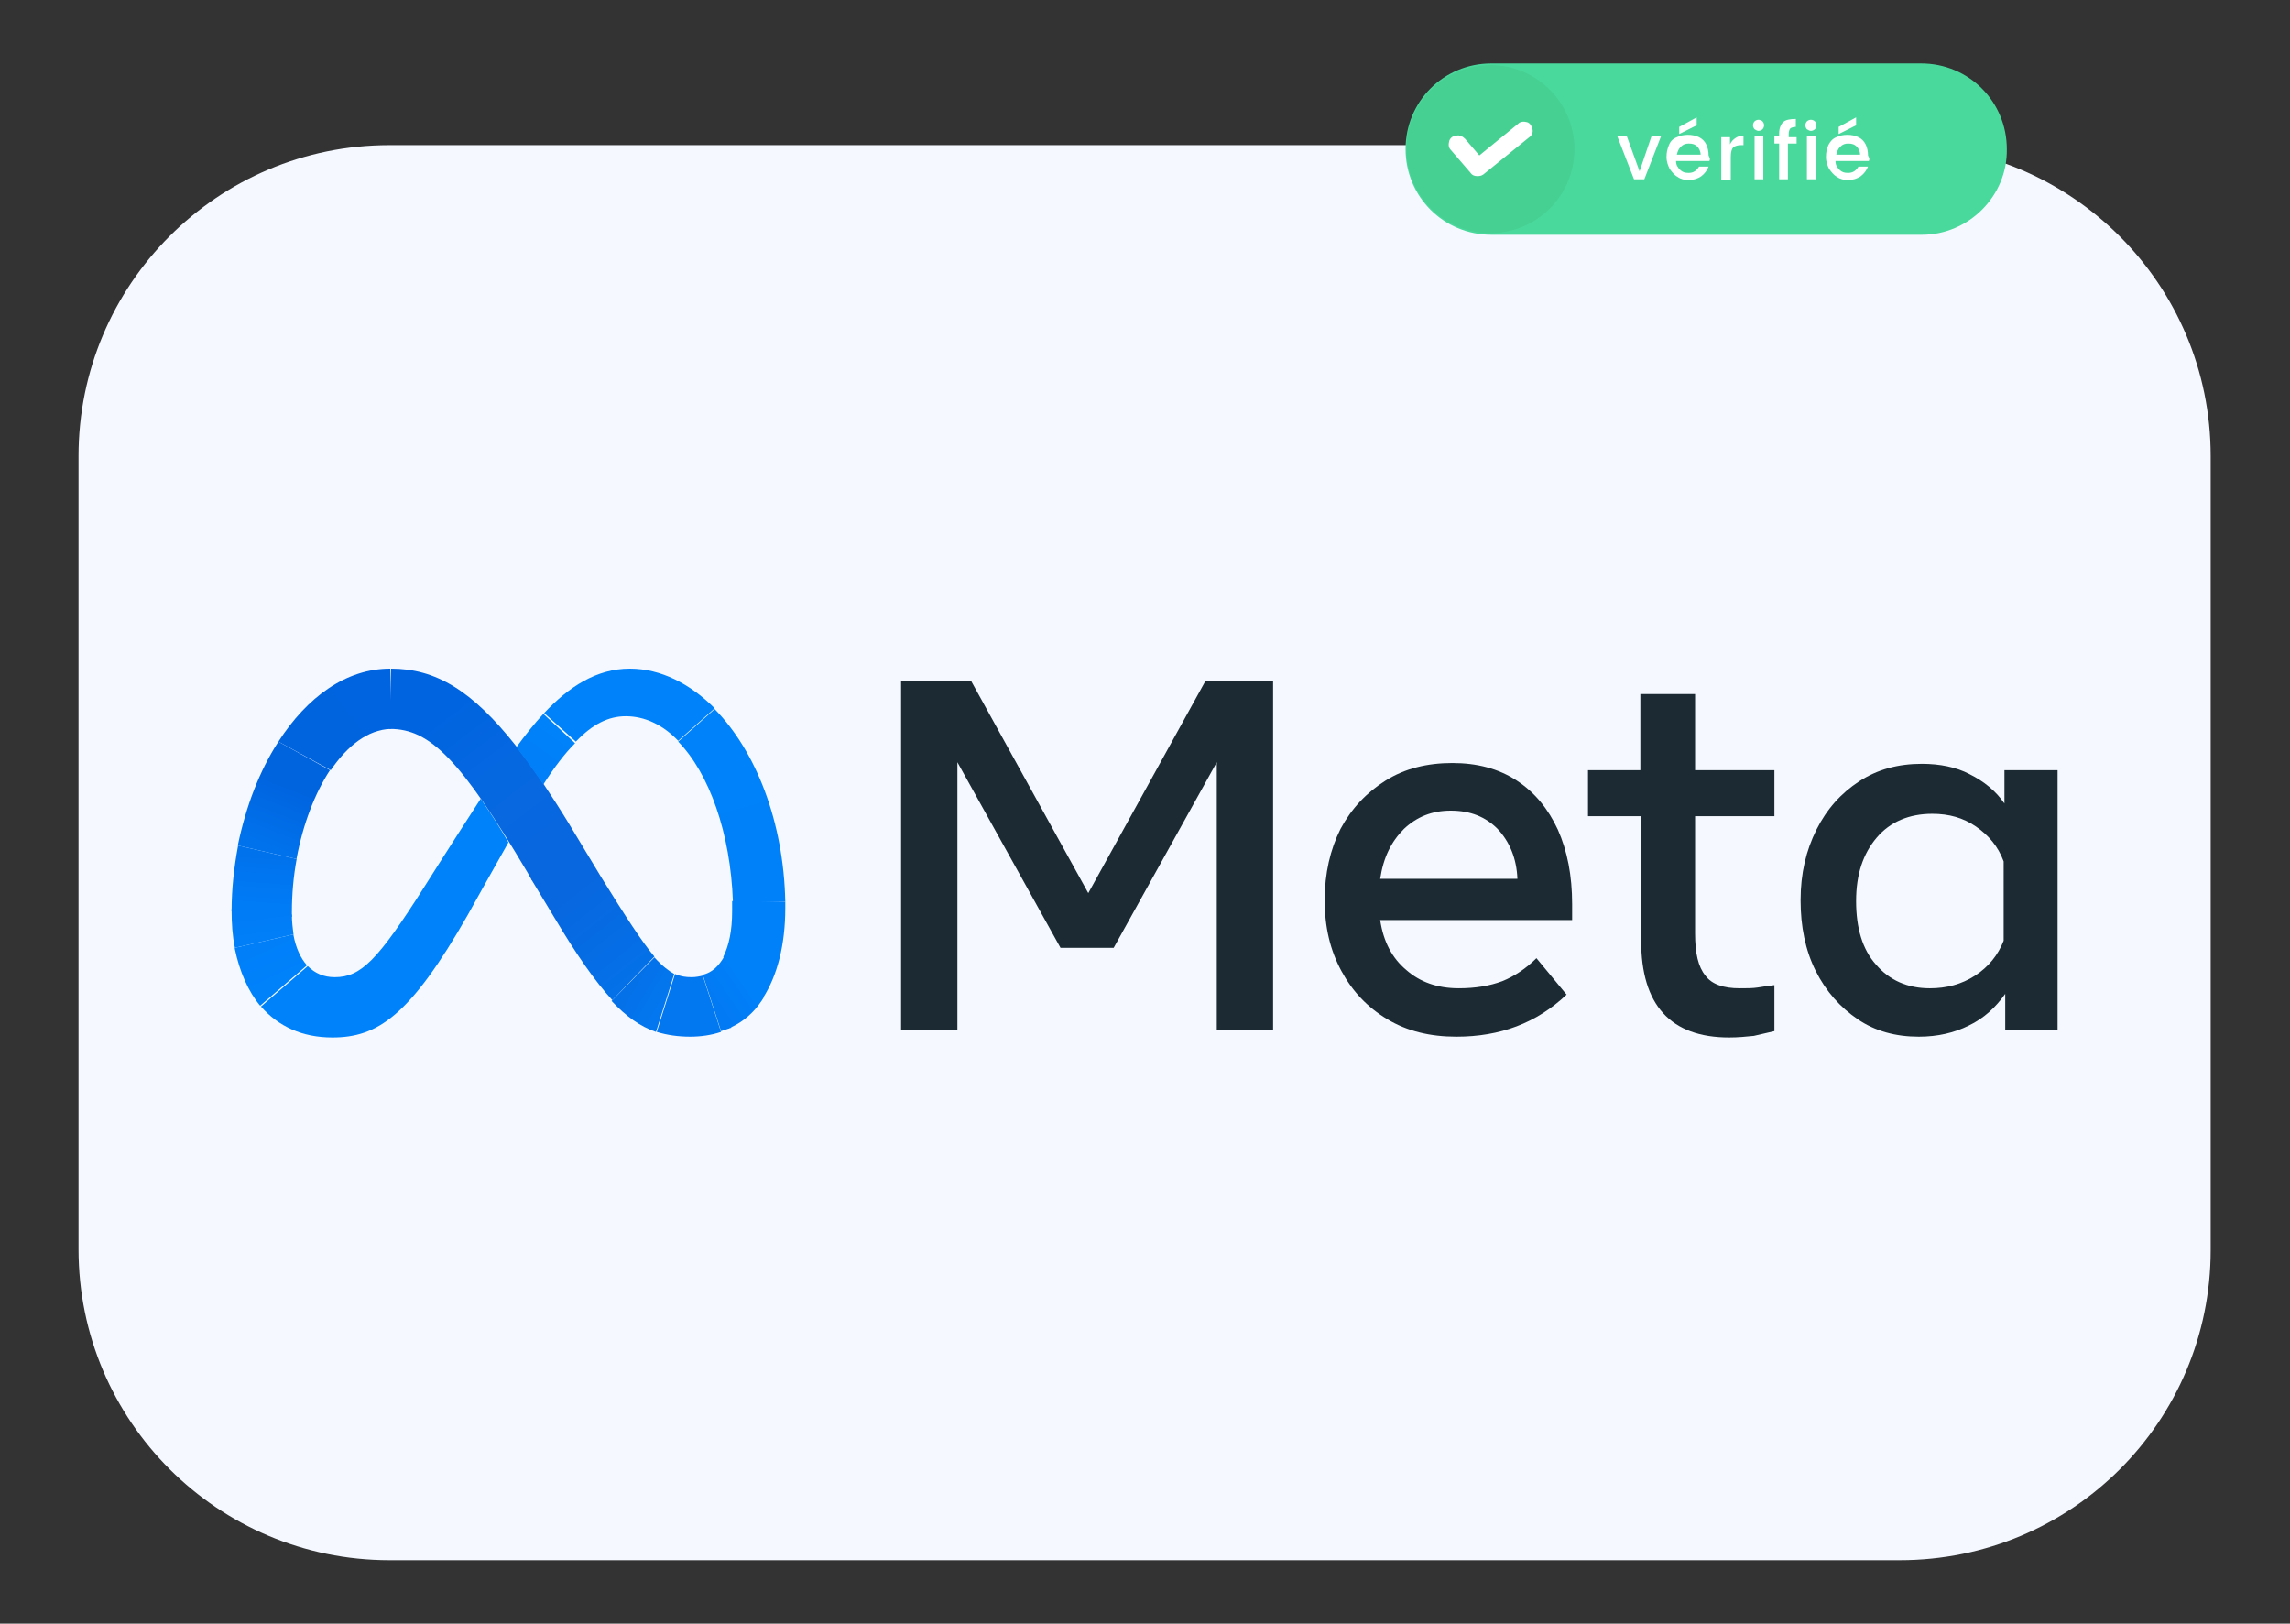 <svg xmlns="http://www.w3.org/2000/svg" xmlns:xlink="http://www.w3.org/1999/xlink" id="Layer_1" x="0px" y="0px" viewBox="0 0 288.7 204.7" style="enable-background:new 0 0 288.7 204.7;" xml:space="preserve"><rect x="0" y="0" width="288.7" height="204.7" fill="#333333" stroke="none"/><style type="text/css">	.st0{fill:#F5F9FF;}	.st1{fill:#4AD99D;}	.st2{fill:#46D192;}	.st3{fill:#FFFFFF;}	.st4{fill:#1C2B33;}	.st5{fill:url(#SVGID_1_);}	.st6{fill:url(#SVGID_2_);}	.st7{fill:url(#SVGID_3_);}	.st8{fill:url(#SVGID_4_);}	.st9{fill:url(#SVGID_5_);}	.st10{fill:url(#SVGID_6_);}	.st11{fill:#0082FB;}	.st12{fill:url(#SVGID_7_);}	.st13{fill:url(#SVGID_8_);}	.st14{fill:url(#SVGID_9_);}	.st15{fill:url(#SVGID_10_);}	.st16{fill:url(#SVGID_11_);}	.st17{fill:url(#SVGID_12_);}	.st18{fill:url(#SVGID_13_);}	.st19{fill:url(#SVGID_14_);}	.st20{fill:url(#SVGID_15_);}	.st21{fill:url(#SVGID_16_);}	.st22{fill:url(#SVGID_17_);}	.st23{fill:url(#SVGID_18_);}	.st24{fill:url(#SVGID_19_);}	.st25{fill:url(#SVGID_20_);}	.st26{fill:url(#SVGID_21_);}	.st27{fill:url(#SVGID_22_);}	.st28{fill:url(#SVGID_23_);}	.st29{fill:url(#SVGID_24_);}	.st30{fill:url(#SVGID_25_);}	.st31{fill:url(#SVGID_26_);}</style><path class="st0" d="M239.5,196.7H49.1c-21.6,0-39.2-17.5-39.2-39.2V57.5c0-21.6,17.5-39.2,39.2-39.2h190.4 c21.6,0,39.2,17.5,39.2,39.2v100.1C278.7,179.2,261.2,196.7,239.5,196.7z"></path><path class="st1" d="M242.3,29.6H188c-6,0-10.8-4.8-10.8-10.8v0c0-6,4.8-10.8,10.8-10.8h54.2c6,0,10.8,4.8,10.8,10.8v0 C253.1,24.7,248.2,29.6,242.3,29.6z"></path><path class="st2" d="M187.9,29.4c-5.9,0-10.6-4.8-10.6-10.6c0-5.9,4.8-10.6,10.6-10.6c5.9,0,10.6,4.8,10.6,10.6 C198.5,24.7,193.7,29.4,187.9,29.4z"></path><path class="st3" d="M186.2,22.2c-0.3,0-0.6-0.1-0.8-0.4l-2.5-2.9c-0.3-0.3-0.3-0.7-0.2-1.1s0.5-0.7,0.9-0.7 c0.4-0.1,0.8,0.1,1.1,0.4l1.8,2.1l4.9-4c0.3-0.3,0.7-0.3,1.1-0.2c0.4,0.1,0.6,0.5,0.7,0.9c0.1,0.4-0.1,0.8-0.4,1l-5.8,4.7 C186.7,22.2,186.5,22.2,186.2,22.2z"></path><g>	<path class="st3" d="M206.7,21.6l1.5-4.4h1.2l-2.1,5.4H206l-2.1-5.4h1.2L206.7,21.6z"></path>	<path class="st3" d="M215.5,20.3h-4.2c0,0.5,0.2,0.8,0.5,1.1c0.3,0.3,0.6,0.4,1.1,0.4c0.6,0,1-0.3,1.3-0.8h1.2  c-0.2,0.5-0.5,0.9-0.9,1.2c-0.4,0.3-1,0.5-1.6,0.5c-0.5,0-1-0.1-1.4-0.4c-0.4-0.2-0.7-0.6-1-1c-0.2-0.4-0.4-0.9-0.4-1.5  c0-0.6,0.1-1,0.3-1.5s0.5-0.8,1-1c0.4-0.2,0.9-0.3,1.4-0.3c0.5,0,1,0.1,1.4,0.3c0.4,0.2,0.7,0.5,0.9,0.9c0.2,0.4,0.3,0.9,0.3,1.4  C215.6,20,215.6,20.1,215.5,20.3z M214.4,19.5c0-0.4-0.2-0.8-0.4-1c-0.3-0.3-0.6-0.4-1.1-0.4c-0.4,0-0.7,0.1-1,0.4  c-0.3,0.3-0.4,0.6-0.5,1H214.4z M213.9,15.8l-2.2,1.1V16l2.2-1.2V15.8z"></path>	<path class="st3" d="M218.8,17.4c0.3-0.2,0.6-0.3,1-0.3v1.2h-0.3c-0.4,0-0.8,0.1-1,0.3c-0.2,0.2-0.3,0.6-0.3,1.2v2.9H217v-5.4h1.1  v0.9C218.3,17.8,218.5,17.6,218.8,17.4z"></path>	<path class="st3" d="M221.2,16.3c-0.1-0.1-0.2-0.3-0.2-0.5c0-0.2,0.1-0.4,0.2-0.5c0.1-0.1,0.3-0.2,0.5-0.2c0.2,0,0.4,0.1,0.5,0.2  c0.1,0.1,0.2,0.3,0.2,0.5c0,0.2-0.1,0.4-0.2,0.5c-0.1,0.1-0.3,0.2-0.5,0.2C221.5,16.5,221.4,16.4,221.2,16.3z M222.3,17.2v5.4h-1.1  v-5.4H222.3z"></path>	<path class="st3" d="M226.4,18.1h-1v4.5h-1.1v-4.5h-0.6v-0.9h0.6v-0.4c0-0.6,0.2-1.1,0.5-1.4c0.3-0.3,0.9-0.4,1.6-0.4V16  c-0.3,0-0.6,0.1-0.7,0.2c-0.1,0.1-0.2,0.4-0.2,0.7v0.4h1V18.1z"></path>	<path class="st3" d="M227.8,16.3c-0.1-0.1-0.2-0.3-0.2-0.5c0-0.2,0.1-0.4,0.2-0.5c0.1-0.1,0.3-0.2,0.5-0.2c0.2,0,0.4,0.1,0.5,0.2  c0.1,0.1,0.2,0.3,0.2,0.5c0,0.2-0.1,0.4-0.2,0.5c-0.1,0.1-0.3,0.2-0.5,0.2C228.1,16.5,228,16.4,227.8,16.3z M228.9,17.2v5.4h-1.1  v-5.4H228.9z"></path>	<path class="st3" d="M235.6,20.3h-4.2c0,0.5,0.2,0.8,0.5,1.1c0.3,0.3,0.6,0.4,1.1,0.4c0.6,0,1-0.3,1.3-0.8h1.2  c-0.2,0.5-0.5,0.9-0.9,1.2c-0.4,0.3-1,0.5-1.6,0.5c-0.5,0-1-0.1-1.4-0.4c-0.4-0.2-0.7-0.6-1-1c-0.2-0.4-0.4-0.9-0.4-1.5  c0-0.6,0.1-1,0.3-1.5c0.2-0.4,0.5-0.8,1-1c0.4-0.2,0.9-0.3,1.4-0.3c0.5,0,1,0.1,1.4,0.3c0.4,0.2,0.7,0.5,0.9,0.9  c0.2,0.4,0.3,0.9,0.3,1.4C235.7,20,235.7,20.1,235.6,20.3z M234.5,19.5c0-0.4-0.2-0.8-0.4-1c-0.3-0.3-0.6-0.4-1.1-0.4  c-0.4,0-0.7,0.1-1,0.4c-0.3,0.3-0.4,0.6-0.5,1H234.5z M234,15.8l-2.2,1.1V16l2.2-1.2V15.8z"></path></g><g>	<path class="st4" d="M113.7,85.8h8.7l14.8,26.8l14.8-26.8h8.5v44.1h-7.1V96.1l-13,23.4h-6.7l-13-23.4v33.8h-7.1V85.8z"></path>	<path class="st4" d="M183.6,130.7c-3.3,0-6.2-0.7-8.7-2.2c-2.5-1.5-4.4-3.5-5.8-6.1c-1.4-2.6-2.1-5.5-2.1-8.9c0-3.4,0.7-6.4,2-9  c1.4-2.6,3.3-4.6,5.7-6.1c2.4-1.5,5.2-2.2,8.4-2.2c3.1,0,5.8,0.7,8.1,2.2c2.3,1.5,4,3.6,5.2,6.2c1.2,2.7,1.8,5.8,1.8,9.4v2h-24.2  c0.4,2.7,1.5,4.8,3.3,6.3c1.7,1.5,3.9,2.3,6.6,2.3c2.1,0,3.9-0.3,5.5-0.9c1.5-0.6,3-1.6,4.3-2.9l3.8,4.6  C193.7,129,189.1,130.7,183.6,130.7z M188.8,104.5c-1.5-1.5-3.4-2.3-5.9-2.3c-2.4,0-4.3,0.8-5.9,2.3c-1.6,1.6-2.6,3.6-3,6.3h17.3  C191.2,108.2,190.3,106.1,188.8,104.5z"></path>	<path class="st4" d="M206.8,102.9h-6.6v-5.8h6.6v-9.6h6.9v9.6h10v5.8h-10v14.8c0,2.5,0.4,4.2,1.3,5.3c0.8,1.1,2.3,1.6,4.3,1.6  c0.9,0,1.7,0,2.3-0.1c0.6-0.1,1.3-0.2,2.1-0.3v5.8c-0.9,0.2-1.7,0.4-2.6,0.6c-1,0.1-2,0.2-3.1,0.2c-7.4,0-11.1-4.1-11.1-12.2V102.9  z"></path>	<path class="st4" d="M259.5,129.9h-6.7v-4.6c-1.2,1.7-2.7,3.1-4.6,4c-1.8,0.9-3.9,1.4-6.3,1.4c-2.9,0-5.5-0.7-7.7-2.2  c-2.2-1.5-4-3.5-5.3-6.1c-1.3-2.6-1.9-5.6-1.9-8.9c0-3.4,0.7-6.3,2-8.9c1.3-2.6,3.1-4.6,5.4-6.1c2.3-1.5,4.9-2.2,7.9-2.2  c2.2,0,4.3,0.4,6,1.3c1.8,0.9,3.3,2.1,4.4,3.7v-4.2h6.7V129.9z M252.6,108.6c-0.7-1.9-1.9-3.3-3.5-4.4c-1.6-1.1-3.4-1.6-5.5-1.6  c-2.9,0-5.3,1-7,3c-1.7,2-2.6,4.6-2.6,8c0,3.4,0.8,6.1,2.5,8c1.7,2,4,3,6.8,3c2.1,0,4-0.5,5.7-1.6c1.7-1.1,2.9-2.6,3.6-4.4V108.6z"></path>			<linearGradient id="SVGID_1_" gradientUnits="userSpaceOnUse" x1="68.595" y1="227.966" x2="52.955" y2="248.46" gradientTransform="matrix(1 0 0 -1 0 336.021)">		<stop offset="6.000000e-04" style="stop-color:#0867DF"></stop>		<stop offset="0.454" style="stop-color:#0668E1"></stop>		<stop offset="0.859" style="stop-color:#0064E0"></stop>	</linearGradient>	<path class="st5" d="M49.3,84.3C49.3,84.3,49.2,84.3,49.3,84.3l-0.2,7.6c0,0,0,0,0.1,0h0c5,0,8.9,3.9,17.3,18.1l0.5,0.9l0,0.1  l4.7-7.1l0-0.1c-1.1-1.8-2.2-3.5-3.2-5c-1.2-1.8-2.3-3.3-3.4-4.7C59.5,87,54.9,84.3,49.3,84.3z"></path>			<linearGradient id="SVGID_2_" gradientUnits="userSpaceOnUse" x1="38.146" y1="241.242" x2="48.868" y2="249.382" gradientTransform="matrix(1 0 0 -1 0 336.021)">		<stop offset="0.132" style="stop-color:#0064DF"></stop>		<stop offset="0.999" style="stop-color:#0064E0"></stop>	</linearGradient>	<path class="st6" d="M49.2,84.3c-5.6,0-10.5,3.6-14.1,9.2c0,0,0,0,0,0l6.6,3.6c0,0,0,0,0,0c2.1-3.1,4.7-5.1,7.5-5.2c0,0,0,0,0.1,0  L49.2,84.3C49.3,84.3,49.2,84.3,49.2,84.3z"></path>			<linearGradient id="SVGID_3_" gradientUnits="userSpaceOnUse" x1="33.601" y1="229.292" x2="37.902" y2="240.119" gradientTransform="matrix(1 0 0 -1 0 336.021)">		<stop offset="1.470000e-02" style="stop-color:#0072EC"></stop>		<stop offset="0.688" style="stop-color:#0064DF"></stop>	</linearGradient>	<path class="st7" d="M35.1,93.5C35.1,93.5,35.1,93.5,35.1,93.5c-2.4,3.7-4.1,8.2-5.1,13c0,0,0,0,0,0.1l7.4,1.7c0,0,0,0,0-0.1  c0.8-4.3,2.3-8.2,4.2-11.1c0,0,0,0,0,0L35.1,93.5z"></path>			<linearGradient id="SVGID_4_" gradientUnits="userSpaceOnUse" x1="33.017" y1="221.468" x2="33.515" y2="228.08" gradientTransform="matrix(1 0 0 -1 0 336.021)">		<stop offset="7.310000e-02" style="stop-color:#007CF6"></stop>		<stop offset="0.994" style="stop-color:#0072EC"></stop>	</linearGradient>	<path class="st8" d="M37.4,108.3l-7.4-1.7c0,0,0,0,0,0.1c-0.5,2.7-0.8,5.4-0.8,8.1c0,0,0,0,0,0.1l7.6,0.7c0,0,0,0,0-0.1  c0-0.2,0-0.3,0-0.5C36.8,112.7,37,110.5,37.4,108.3C37.4,108.3,37.4,108.3,37.4,108.3z"></path>			<linearGradient id="SVGID_5_" gradientUnits="userSpaceOnUse" x1="33.291" y1="217.886" x2="32.935" y2="220.536" gradientTransform="matrix(1 0 0 -1 0 336.021)">		<stop offset="7.310000e-02" style="stop-color:#007FF9"></stop>		<stop offset="1" style="stop-color:#007CF6"></stop>	</linearGradient>	<path class="st9" d="M37,117.8c-0.1-0.8-0.2-1.6-0.2-2.4c0,0,0,0,0-0.1l-7.6-0.7c0,0,0,0,0,0.1v0c0,1.7,0.1,3.3,0.4,4.7  c0,0,0,0,0,0.1L37,117.8C37,117.8,37,117.8,37,117.8z"></path>			<linearGradient id="SVGID_6_" gradientUnits="userSpaceOnUse" x1="33.082" y1="217.181" x2="35.301" y2="212.476" gradientTransform="matrix(1 0 0 -1 0 336.021)">		<stop offset="7.310000e-02" style="stop-color:#007FF9"></stop>		<stop offset="1" style="stop-color:#0082FB"></stop>	</linearGradient>	<path class="st10" d="M38.7,121.7c-0.8-0.9-1.4-2.2-1.7-3.8c0,0,0,0,0-0.1l-7.4,1.7c0,0,0,0,0,0.1c0.6,2.9,1.7,5.4,3.2,7.2  c0,0,0,0,0,0L38.7,121.7C38.8,121.7,38.7,121.7,38.7,121.7z"></path>	<path class="st11" d="M60.6,100.7c-4.4,6.8-7.1,11.1-7.1,11.1c-5.9,9.3-8,11.4-11.3,11.4c-1.4,0-2.5-0.5-3.4-1.4c0,0,0,0,0,0  l-5.9,5.1c0,0,0,0,0,0c2.2,2.5,5.2,3.9,9,3.9c5.7,0,9.8-2.7,17.1-15.5c0,0,3-5.4,5.1-9.1C62.9,104.1,61.7,102.3,60.6,100.7z"></path>			<linearGradient id="SVGID_7_" gradientUnits="userSpaceOnUse" x1="67.181" y1="239.949" x2="70.114" y2="244.005" gradientTransform="matrix(1 0 0 -1 0 336.021)">		<stop offset="0.28" style="stop-color:#007FF8"></stop>		<stop offset="0.914" style="stop-color:#0082FB"></stop>	</linearGradient>	<path class="st12" d="M68.5,90C68.5,90,68.5,90,68.5,90c-1.2,1.3-2.3,2.7-3.4,4.2c1.1,1.4,2.2,3,3.4,4.7c1.4-2.2,2.7-3.9,4-5.2  c0,0,0,0,0,0L68.5,90z"></path>	<path class="st11" d="M90.1,89.3c-3.1-3.1-6.8-5-10.7-5c-4.2,0-7.7,2.3-10.8,5.6c0,0,0,0,0,0l4,3.6c0,0,0,0,0,0  c2.1-2.2,4.1-3.2,6.3-3.2h0c2.4,0,4.7,1.1,6.6,3.1c0,0,0,0,0,0L90.1,89.3C90.1,89.3,90.1,89.3,90.1,89.3z"></path>			<linearGradient id="SVGID_8_" gradientUnits="userSpaceOnUse" x1="89.48" y1="245.214" x2="95.616" y2="222.643" gradientTransform="matrix(1 0 0 -1 0 336.021)">		<stop offset="0" style="stop-color:#0082FB"></stop>		<stop offset="1" style="stop-color:#0081FA"></stop>	</linearGradient>	<path class="st13" d="M99,113.7c-0.2-10.1-3.7-19-8.9-24.3c0,0,0,0,0,0l-4.6,4.1c0,0,0,0,0,0c3.9,4,6.6,11.5,6.9,20.2  c0,0,0,0,0,0.1L99,113.7C99,113.7,99,113.7,99,113.7z"></path>			<linearGradient id="SVGID_9_" gradientUnits="userSpaceOnUse" x1="97.097" y1="221.773" x2="93.214" y2="213.925" gradientTransform="matrix(1 0 0 -1 0 336.021)">		<stop offset="6.190000e-02" style="stop-color:#0081FA"></stop>		<stop offset="1" style="stop-color:#0080F9"></stop>	</linearGradient>	<path class="st14" d="M99,113.7C99,113.7,99,113.7,99,113.7l-6.7-0.1c0,0,0,0,0,0.1c0,0.4,0,0.8,0,1.2c0,2.4-0.4,4.3-1.1,5.7  c0,0,0,0,0,0.1l5,5.2c0,0,0,0,0-0.1c1.8-2.8,2.8-6.7,2.8-11.3C99,114.2,99,114,99,113.7z"></path>			<linearGradient id="SVGID_10_" gradientUnits="userSpaceOnUse" x1="90.128" y1="209.776" x2="93.758" y2="212.248" gradientTransform="matrix(1 0 0 -1 0 336.021)">		<stop offset="0" style="stop-color:#027AF3"></stop>		<stop offset="1" style="stop-color:#0080F9"></stop>	</linearGradient>	<path class="st15" d="M91.3,120.6C91.3,120.6,91.3,120.7,91.3,120.6c-0.7,1.2-1.5,2-2.7,2.3l2.3,7.1c0.3-0.1,0.6-0.2,0.9-0.3  c0.1,0,0.2-0.1,0.3-0.1c0,0,0.1,0,0.1-0.1c1.5-0.7,2.8-1.8,3.8-3.3c0.1-0.1,0.1-0.2,0.2-0.3c0-0.1,0.1-0.1,0.1-0.2c0,0,0,0,0-0.1  L91.3,120.6z"></path>			<linearGradient id="SVGID_11_" gradientUnits="userSpaceOnUse" x1="84.435" y1="209.294" x2="89.478" y2="209.294" gradientTransform="matrix(1 0 0 -1 0 336.021)">		<stop offset="0" style="stop-color:#0377EF"></stop>		<stop offset="0.999" style="stop-color:#0279F1"></stop>	</linearGradient>	<path class="st16" d="M87.2,123.2c-0.8,0-1.4-0.1-2.1-0.4l-2.3,7.3c1.3,0.4,2.7,0.6,4.2,0.6c1.4,0,2.7-0.2,3.9-0.6l-2.3-7.1  C88.2,123.1,87.7,123.2,87.2,123.2L87.2,123.2z"></path>			<linearGradient id="SVGID_12_" gradientUnits="userSpaceOnUse" x1="80.049" y1="212.064" x2="83.675" y2="209.931" gradientTransform="matrix(1 0 0 -1 0 336.021)">		<stop offset="1.900000e-03" style="stop-color:#0471E9"></stop>		<stop offset="1" style="stop-color:#0377EF"></stop>	</linearGradient>	<path class="st17" d="M82.5,120.7C82.5,120.6,82.5,120.6,82.5,120.7l-5.4,5.5c0,0,0,0,0,0c1.9,2,3.6,3.2,5.6,3.9l2.3-7.3  C84.3,122.4,83.5,121.8,82.5,120.7z"></path>			<linearGradient id="SVGID_13_" gradientUnits="userSpaceOnUse" x1="68.988" y1="227.801" x2="80.604" y2="213.196" gradientTransform="matrix(1 0 0 -1 0 336.021)">		<stop offset="0.277" style="stop-color:#0867DF"></stop>		<stop offset="1" style="stop-color:#0471E9"></stop>	</linearGradient>	<path class="st18" d="M82.5,120.6c-1.6-1.9-3.6-5-6.7-10l-4.1-6.8l0-0.1l-4.7,7.1l0,0.1l2.9,4.8c2.8,4.7,5.1,8,7.3,10.4  c0,0,0,0,0,0L82.5,120.6C82.5,120.6,82.5,120.6,82.5,120.6z"></path></g></svg>